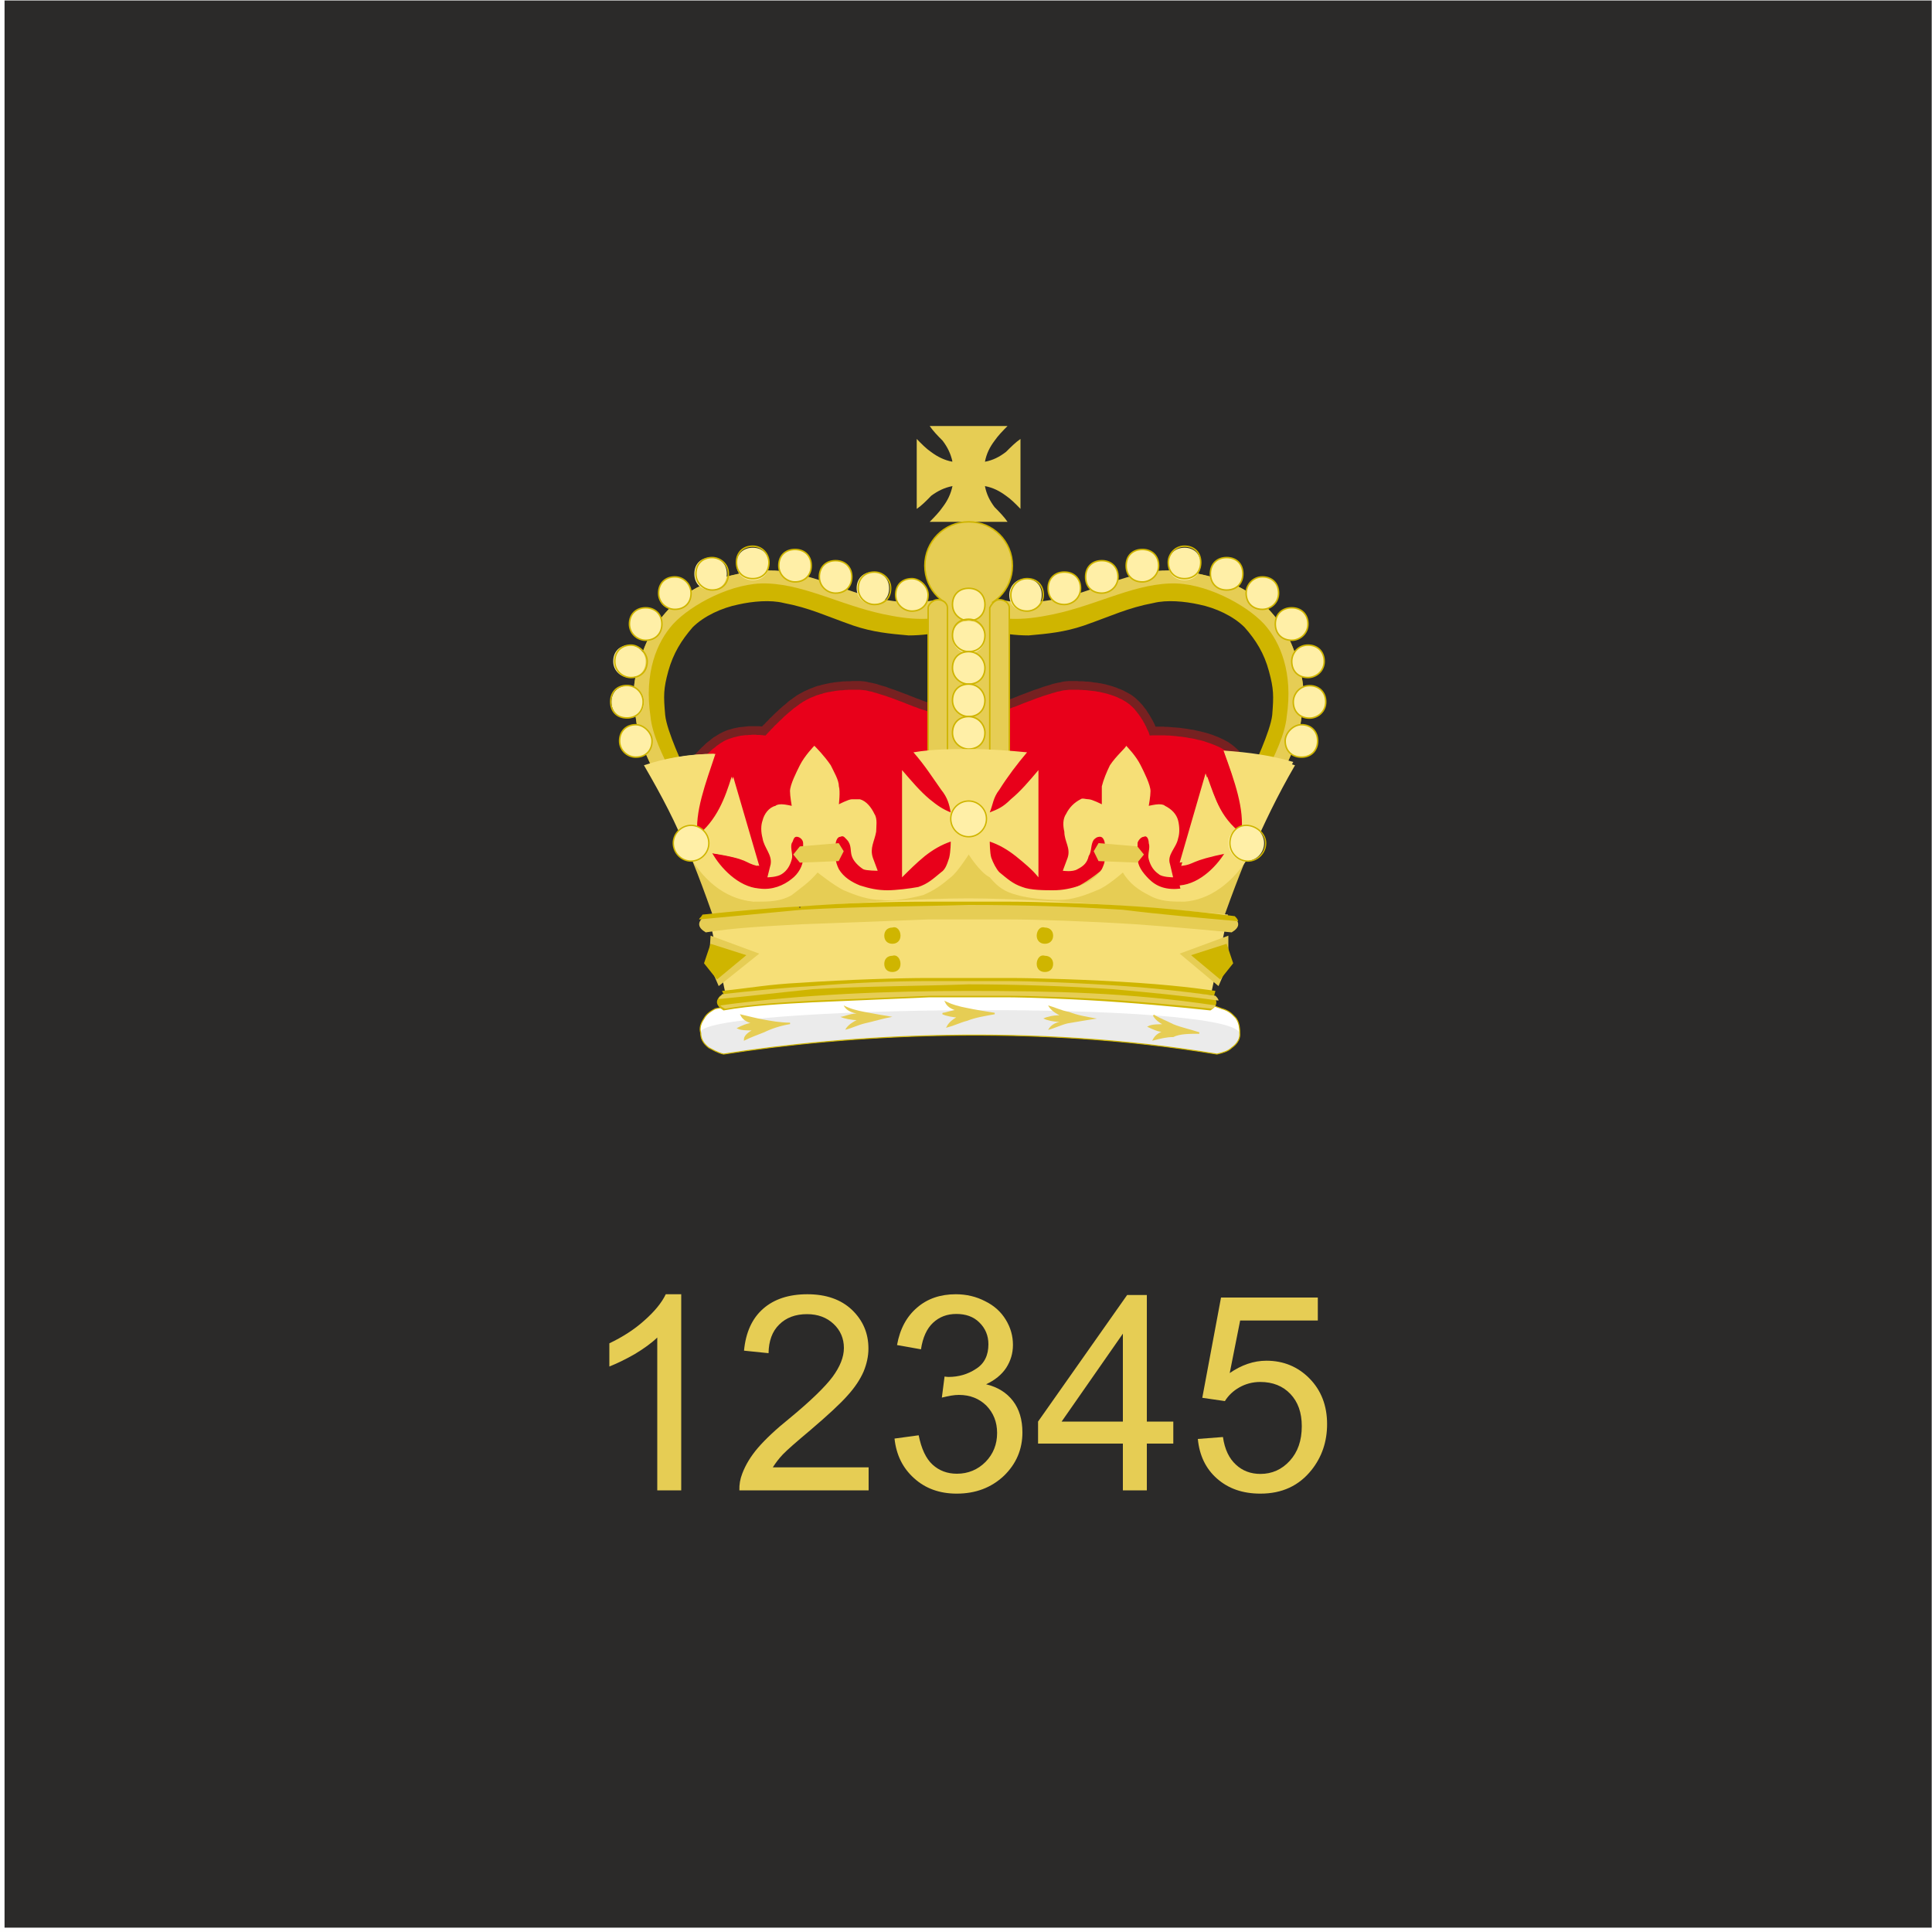 <?xml version="1.0" encoding="UTF-8"?>
<!DOCTYPE svg PUBLIC "-//W3C//DTD SVG 1.1//EN" "http://www.w3.org/Graphics/SVG/1.1/DTD/svg11.dtd">
<!-- Creator: CorelDRAW X8 -->
<svg xmlns="http://www.w3.org/2000/svg" xml:space="preserve" width="100mm" height="100mm" version="1.1" style="shape-rendering:geometricPrecision; text-rendering:geometricPrecision; image-rendering:optimizeQuality; fill-rule:evenodd; clip-rule:evenodd" viewBox="0 0 10000 10000" xmlns:xlink="http://www.w3.org/1999/xlink">
 <rect x="0" y="0" width="10000" height="10000" fill="#808080" stroke="none"/>
 <defs>
  <style type="text/css">
   <![CDATA[
    .str4 {stroke:#806729;stroke-width:5.16}
    .str1 {stroke:#CFB500;stroke-width:5.16}
    .str5 {stroke:#CFB500;stroke-width:7.76}
    .str3 {stroke:#433185;stroke-width:10.6}
    .str9 {stroke:#806729;stroke-width:5.84}
    .str8 {stroke:#CFB500;stroke-width:7.05}
    .str0 {stroke:#FEFEFE;stroke-width:25}
    .str7 {stroke:#806729;stroke-width:5.06}
    .str6 {stroke:#CFB500;stroke-width:7.62}
    .str2 {stroke:#E6CD54;stroke-width:7.62}
    .fil5 {fill:none}
    .fil0 {fill:#2B2A29}
    .fil7 {fill:#CFB500}
    .fil6 {fill:#E6CD54}
    .fil4 {fill:#EBEBEB}
    .fil9 {fill:#F6DF77}
    .fil8 {fill:#FFEFA7}
    .fil3 {fill:white}
    .fil2 {fill:#772121;fill-rule:nonzero}
    .fil10 {fill:#E6CD54;fill-rule:nonzero}
    .fil1 {fill:#E8001A;fill-rule:nonzero}
   ]]>
  </style>
 </defs>
 <g id="Layer_x0020_1">
  <rect class="fil0 str0" x="11" y="-10" width="10000" height="10000"/>
  <g id="_1992307932576">
   <g>
    <path class="fil1" d="M6111 5011l98 -287 40 -119 98 -61 100 -226 46 -59 8 -209c0,0 -69,-148 -176,-201 -152,-76 -358,-65 -358,-65 0,0 -48,-127 -136,-176 -87,-49 -185,-61 -287,-61 -102,0 -285,92 -384,118 -51,14 -168,61 -168,61 0,0 -116,-47 -167,-61 -99,-26 -282,-118 -384,-118 -103,0 -197,10 -287,61 -85,48 -201,176 -201,176 0,0 -132,-18 -225,38 -117,70 -198,217 -198,217l8 228 18 87 75 86 98 174 70 172 75 225 2237 0z"/>
    <g>
     <path class="fil2" d="M6230 4731l-98 287 -42 -15 98 -286 42 14 0 0zm0 0l0 0 0 1 0 -1zm40 -119l-40 119 -42 -14 40 -119 9 -12 33 26zm-42 -14l2 -8 7 -4 -9 12zm131 -35l-99 61 -23 -38 98 -61 32 28 -8 10zm8 -10l-2 6 -6 4 8 -10zm100 -226l-100 226 -40 -18 99 -226 3 -5 38 23zm-41 -18l1 -3 2 -2 -3 5zm85 -36l-47 59 -35 -28 47 -59 40 14 -5 14zm5 -14l-1 8 -4 6 5 -14zm7 -208l-7 208 -45 -1 7 -209 45 2z"/>
    </g>
    <g>
     <path class="fil2" d="M6315 3869l20 -40 0 0 11 6 11 6 10 7 10 7 10 8 9 8 9 8 8 8 9 9 8 8 8 9 7 9 7 9 7 9 6 8 6 9 6 8 5 8 6 8 4 8 5 7 4 7 3 6 4 6 3 6 2 5 3 4 1 4 2 3 1 2 1 1 0 1 -41 19 0 -1 0 -1 -1 -2 -1 -2 -2 -3 -2 -4 -3 -5 -2 -5 -3 -6 -4 -6 -4 -6 -4 -7 -4 -7 -5 -7 -5 -8 -5 -8 -6 -8 -6 -8 -6 -8 -7 -8 -6 -8 -7 -8 -8 -8 -7 -7 -8 -8 -8 -7 -8 -7 -8 -6 -8 -6 -9 -6 -9 -5 -9 -5 0 0zm-369 -77l41 -16 -22 -15 1 0 2 0 3 0 4 0 5 0 6 0 7 0 8 0 9 0 10 0 10 1 11 0 12 1 12 1 13 1 13 1 14 1 14 2 15 2 14 2 16 3 15 2 16 4 15 3 16 4 16 4 16 5 16 5 15 6 16 6 15 7 15 7 -20 40 -13 -6 -14 -6 -15 -6 -14 -5 -15 -5 -14 -5 -15 -4 -15 -3 -15 -4 -15 -3 -14 -2 -15 -3 -14 -2 -14 -2 -13 -1 -13 -2 -13 -1 -12 -1 -12 -1 -11 0 -11 -1 -10 0 -9 0 -8 0 -8 0 -6 0 -6 0 -5 0 -4 0 -2 0 -2 0 0 0 -22 -14zm22 14l-17 1 -5 -15 22 14zm-148 -178l22 -39 0 0 9 5 9 6 8 6 9 7 7 7 8 7 7 7 7 8 7 7 6 8 6 8 6 7 5 8 5 8 5 7 5 8 4 7 4 7 4 7 4 7 3 6 3 6 3 6 2 5 2 5 2 4 2 3 1 4 1 2 1 2 0 1 0 1 -41 16 0 -1 -1 -1 0 -1 -1 -2 -1 -3 -2 -3 -2 -4 -2 -4 -2 -5 -2 -5 -3 -6 -3 -5 -3 -7 -4 -6 -3 -6 -4 -7 -5 -7 -4 -7 -5 -7 -5 -7 -5 -6 -5 -7 -6 -7 -5 -7 -6 -6 -6 -6 -7 -6 -6 -6 -7 -5 -7 -5 -7 -5 -7 -4 0 0zm-276 -58l0 -45 0 0 10 0 10 0 10 0 9 1 10 0 9 0 10 1 10 1 9 0 10 1 9 1 10 2 9 1 10 1 9 2 9 1 10 2 9 2 9 2 10 3 9 2 9 3 9 3 9 3 9 3 9 4 9 3 9 4 9 4 9 5 8 4 9 5 -22 39 -7 -4 -8 -5 -8 -3 -8 -4 -8 -4 -8 -3 -8 -3 -9 -3 -8 -3 -8 -2 -8 -3 -9 -2 -8 -2 -9 -2 -8 -2 -9 -2 -9 -1 -8 -2 -9 -1 -9 -1 -9 -1 -9 -1 -9 -1 -9 -1 -9 0 -9 -1 -9 0 -9 -1 -10 0 -9 0 -9 0 -10 0 0 0zm-378 117l-12 -43 0 0 9 -3 10 -3 10 -3 11 -3 11 -4 11 -4 12 -5 12 -4 12 -5 13 -5 12 -5 13 -5 14 -5 13 -5 13 -5 13 -5 14 -5 13 -4 14 -5 13 -5 13 -4 14 -4 13 -4 12 -4 13 -3 13 -3 12 -2 12 -3 12 -2 11 -1 11 -1 11 0 0 45 -8 0 -9 1 -10 1 -11 1 -10 2 -11 3 -12 2 -12 4 -12 3 -12 4 -13 4 -13 4 -13 4 -13 5 -13 4 -13 5 -13 5 -13 5 -14 5 -13 5 -13 5 -12 5 -13 5 -12 5 -13 4 -12 5 -11 4 -12 4 -11 3 -11 4 -10 3 -10 3 0 0zm-182 60l17 -41 -17 0 1 -1 1 0 1 -1 2 0 3 -2 3 -1 4 -1 4 -2 5 -2 5 -2 5 -2 6 -2 6 -2 6 -3 6 -2 7 -3 7 -2 7 -3 7 -3 7 -2 7 -3 7 -2 7 -3 7 -2 7 -3 6 -2 7 -2 6 -2 7 -2 5 -2 6 -2 5 -1 12 43 -5 1 -5 2 -5 1 -6 2 -6 2 -6 2 -7 3 -6 2 -7 2 -7 3 -7 2 -7 3 -7 2 -7 3 -6 2 -7 3 -7 2 -6 3 -6 2 -6 3 -6 2 -5 2 -5 2 -4 2 -4 1 -4 2 -3 1 -3 1 -2 1 -2 1 -1 0 0 0 -17 0zm17 0l-9 3 -8 -3 17 0zm-182 -60l12 -43 0 0 5 1 6 2 5 2 7 2 6 2 6 2 7 2 7 3 7 2 7 3 7 2 7 3 7 2 7 3 7 3 7 2 6 3 7 2 6 3 6 2 6 2 5 2 5 2 5 2 4 2 4 1 3 1 3 2 2 0 1 1 1 0 1 1 -17 41 0 0 -1 0 -2 -1 -2 -1 -3 -1 -3 -1 -4 -2 -4 -1 -4 -2 -5 -2 -5 -2 -6 -2 -6 -3 -6 -2 -6 -3 -7 -2 -7 -3 -6 -2 -7 -3 -7 -2 -7 -3 -7 -2 -7 -3 -7 -2 -6 -2 -7 -3 -6 -2 -6 -2 -6 -2 -5 -1 -5 -2 -5 -1 0 0zm-378 -117l0 -45 0 0 10 0 12 1 11 1 12 2 12 3 12 2 13 3 13 3 12 4 13 4 14 4 13 4 13 5 14 5 13 4 13 5 14 5 13 5 13 5 14 5 12 5 13 5 13 5 12 5 12 4 12 5 11 4 11 4 11 3 10 3 10 3 9 3 -12 43 -10 -3 -10 -3 -11 -4 -11 -3 -12 -4 -11 -4 -12 -5 -13 -4 -12 -5 -13 -5 -13 -5 -12 -5 -13 -5 -14 -5 -13 -5 -13 -5 -13 -5 -13 -4 -13 -5 -13 -4 -13 -4 -13 -4 -12 -4 -12 -3 -12 -4 -12 -2 -11 -3 -10 -2 -11 -1 -10 -1 -9 -1 -8 0 0 0zm-276 58l-22 -39 0 0 9 -5 9 -5 9 -4 9 -4 9 -4 9 -4 9 -3 9 -4 9 -3 9 -3 10 -2 9 -3 9 -2 9 -2 9 -2 10 -2 9 -2 9 -1 10 -2 9 -1 10 -1 9 -1 9 -1 10 -1 9 0 10 -1 9 0 10 0 10 -1 9 0 10 0 10 0 0 45 -10 0 -9 0 -9 0 -10 0 -9 0 -9 1 -9 0 -9 1 -9 1 -9 0 -9 1 -8 1 -9 1 -9 2 -8 1 -9 2 -9 1 -8 2 -9 2 -8 2 -8 3 -9 2 -8 3 -8 2 -8 3 -9 4 -8 3 -8 3 -8 4 -8 4 -8 4 -8 5 0 0zm-215 178l6 -44 -19 7 0 -1 1 -1 2 -2 2 -2 3 -3 3 -4 4 -4 5 -4 5 -6 5 -5 6 -6 6 -6 6 -7 7 -6 7 -7 7 -7 8 -8 8 -7 8 -8 8 -7 9 -8 8 -7 9 -7 9 -8 8 -7 9 -7 9 -6 9 -7 9 -6 8 -6 9 -5 9 -5 22 39 -8 4 -7 5 -8 5 -8 6 -8 6 -8 6 -9 6 -8 7 -8 7 -9 7 -8 7 -8 7 -8 7 -8 8 -7 7 -8 7 -7 7 -7 7 -6 6 -7 6 -5 6 -6 6 -5 5 -5 5 -4 5 -4 4 -3 3 -3 3 -2 3 -2 1 -1 1 0 1 -20 7zm20 -7l-8 8 -12 -1 20 -7zm-231 42l-23 -38 0 0 10 -6 10 -5 10 -5 10 -4 10 -4 11 -3 10 -3 10 -3 10 -2 10 -2 10 -2 10 -1 10 -1 9 -1 9 -1 9 -1 9 0 8 0 8 0 8 0 7 0 7 0 6 0 6 0 5 1 4 0 4 0 4 1 3 0 2 0 1 0 0 1 -6 44 0 0 -1 0 -1 -1 -3 0 -3 0 -3 0 -4 -1 -5 0 -5 0 -6 0 -6 -1 -7 0 -6 0 -8 0 -7 1 -8 0 -8 1 -9 0 -8 1 -9 1 -9 1 -9 2 -9 2 -8 2 -9 2 -9 3 -9 3 -9 3 -8 3 -9 4 -8 4 -8 5 0 0zm-190 209l-39 -22 0 -1 1 -1 1 -2 2 -3 2 -4 3 -4 3 -5 3 -5 4 -6 5 -7 4 -7 5 -7 6 -8 6 -8 6 -8 6 -9 7 -9 8 -9 7 -9 8 -10 8 -9 9 -9 9 -10 9 -9 10 -9 9 -9 10 -9 11 -8 11 -9 10 -8 12 -7 11 -7 23 38 -10 6 -10 7 -10 7 -9 8 -10 7 -9 8 -9 9 -9 8 -8 9 -8 8 -8 9 -8 9 -8 9 -7 8 -7 9 -6 8 -6 8 -6 8 -6 8 -5 7 -5 7 -4 7 -4 6 -4 6 -3 5 -3 4 -2 4 -2 4 -2 2 -1 2 -1 1 0 1z"/>
    </g>
    <g>
     <path class="fil2" d="M3515 4267l-8 -227 45 -2 8 228 -44 5 -1 -4zm1 4l-1 -2 0 -2 1 4zm18 87l-18 -87 43 -9 19 87 -39 19 -5 -10zm5 10l-4 -4 -1 -6 5 10zm75 87l-75 -87 34 -29 75 86 2 4 -36 26zm34 -30l1 2 1 2 -2 -4zm61 200l-97 -174 38 -22 98 174 2 3 -41 19zm39 -22l1 2 1 1 -2 -3zm30 192l-70 -172 42 -17 70 172 0 1 -42 16zm42 -17l0 0 0 1 0 -1zm33 240l-75 -225 42 -14 75 225 -21 29 -21 -15zm21 15l-16 0 -5 -15 21 15zm2237 0l-2237 0 0 -45 2237 0 0 45z"/>
    </g>
   </g>
   <path class="fil3" d="M4199 5104c0,0 0,0 0,0 0,0 0,0 0,0 -152,8 -345,92 -496,117 -34,17 -50,34 -59,51 -17,25 -25,50 -17,75 0,25 9,51 42,76 17,8 42,25 76,33 638,-100 1596,-159 2554,0 34,-8 59,-16 76,-33 25,-17 42,-42 42,-67 0,-26 0,-68 -26,-93 -16,-17 -33,-33 -67,-42 0,0 -260,-101 -495,-117 -236,-17 -496,-17 -614,-17 -126,0 -260,0 -386,0 0,0 0,0 0,0 0,0 0,0 0,0 -219,0 -446,-76 -630,17z"/>
   <path class="fil4" d="M3627 5347c0,25 9,51 42,76 17,8 42,25 76,33 638,-100 1596,-159 2554,0 34,-8 59,-16 76,-33 25,-17 42,-42 42,-67 33,-185 -2840,-152 -2790,-9z"/>
   <path class="fil5 str1" d="M4199 5104c0,0 0,0 0,0 0,0 0,0 0,0 -152,8 -345,92 -496,117 -34,17 -50,34 -59,51 -17,25 -25,50 -17,75 0,25 9,51 42,76 17,8 42,25 76,33 638,-100 1596,-159 2554,0 34,-8 59,-16 76,-33 25,-17 42,-42 42,-67 0,-26 0,-68 -26,-93 -16,-17 -33,-33 -67,-42 0,0 -260,-101 -495,-117 -236,-17 -496,-17 -614,-17 -126,0 -260,0 -386,0 0,0 0,0 0,0 0,0 0,0 0,0 -219,0 -446,-76 -630,17"/>
   <path class="fil6 str2" d="M5148 5246c-50,-8 -101,-16 -143,-25 -42,-8 -75,-17 -109,-33 8,16 25,33 67,42 -33,0 -67,16 -84,16 17,9 59,17 84,17 -33,17 -50,34 -59,51 34,-9 68,-26 101,-34 42,-17 93,-25 143,-34z"/>
   <path class="fil6 str2" d="M4089 5297c-50,0 -100,-9 -142,-17 -42,-8 -76,-17 -110,-25 9,17 26,33 68,42 -34,0 -68,17 -84,25 16,8 58,8 84,8 -34,17 -51,34 -51,51 34,-17 59,-25 101,-42 34,-17 84,-34 134,-42z"/>
   <path class="fil6 str2" d="M6207 5347c-51,-17 -93,-25 -135,-42 -33,-17 -75,-33 -101,-50 9,17 26,33 59,50 -33,0 -67,0 -84,9 17,8 51,25 84,25 -33,8 -50,25 -59,42 34,-9 68,-17 101,-17 34,-17 84,-17 135,-17z"/>
   <path class="fil6" d="M4619 5263c-51,-8 -101,-17 -143,-25 -42,-8 -76,-17 -109,-34 8,17 25,34 67,42 -34,0 -67,17 -84,17 17,9 59,17 84,17 -34,17 -51,34 -59,50 34,-8 67,-25 101,-33 42,-9 92,-25 143,-34z"/>
   <path class="fil6" d="M5677 5272c-50,-9 -100,-17 -143,-34 -42,-8 -75,-25 -109,-34 9,17 25,34 59,51 -34,0 -67,8 -84,17 17,8 50,17 84,17 -34,8 -50,25 -59,42 34,-9 67,-26 101,-34 51,-9 101,-17 151,-25z"/>
   <polyline class="fil5 str3" points="6114,4978 6215,4692 6249,4574 6349,4507 6450,4280 6501,4221 6509,4011 "/>
   <path class="fil7" d="M6240 2978c109,25 219,67 311,160 84,84 135,176 168,294 34,109 34,176 17,285 -17,143 -101,286 -101,286l-151 -25c0,0 92,-193 101,-277 8,-101 8,-135 -17,-227 -25,-93 -67,-160 -126,-227 -59,-59 -151,-101 -235,-118 -76,-17 -168,-25 -236,-8 -134,25 -218,67 -361,117 -101,34 -185,42 -286,51 -67,0 -134,-9 -210,-25 -67,-17 -126,-34 -126,-34l42 -151c0,0 59,17 118,25 67,17 143,25 168,25 101,-8 160,-17 252,-42 135,-42 227,-84 378,-117 93,-26 193,-17 294,8z"/>
   <path class="fil6" d="M5005 3146l17 -76c0,0 59,17 118,26 67,16 142,25 168,25 100,-9 159,-17 252,-42 134,-42 227,-84 378,-118 101,-17 201,-8 302,17 109,25 219,67 311,160 84,84 135,176 168,294 34,109 34,176 17,285 -17,143 -101,286 -101,286l-75 -17c33,-67 92,-185 100,-277 34,-227 -33,-386 -117,-479 -93,-101 -311,-218 -488,-210 -210,8 -403,126 -647,168 -134,25 -268,25 -403,-42z"/>
   <line class="fil5 str4" x1="6635" y1="4003" x2="6484" y2="3978"/>
   <line class="fil5 str4" x1="4988" y1="3222" x2="5030" y2="3079"/>
   <path class="fil8" d="M6652 3835c0,50 34,84 84,84 50,0 84,-34 84,-84 0,-50 -34,-84 -84,-84 -42,0 -84,42 -84,84z"/>
   <path class="fil5 str5" d="M6652 3835c0,50 34,84 84,84 50,0 84,-34 84,-84 0,-50 -34,-84 -84,-84 -42,0 -84,42 -84,84"/>
   <path class="fil8" d="M6694 3633c0,51 34,84 84,84 50,0 84,-33 84,-84 0,-50 -34,-84 -84,-84 -50,0 -84,42 -84,84z"/>
   <path class="fil5 str5" d="M6694 3633c0,51 34,84 84,84 42,0 84,-33 84,-84 0,-50 -34,-84 -84,-84 -50,0 -84,42 -84,84"/>
   <path class="fil8" d="M6686 3423c0,51 33,84 84,84 42,0 84,-33 84,-84 0,-50 -34,-84 -84,-84 -51,0 -84,42 -84,84z"/>
   <path class="fil5 str5" d="M6686 3423c0,51 33,84 84,84 42,0 84,-33 84,-84 0,-50 -34,-84 -84,-84 -51,0 -84,42 -84,84"/>
   <path class="fil8" d="M6601 3230c0,50 34,84 85,84 42,0 84,-34 84,-84 0,-50 -34,-84 -84,-84 -51,0 -85,34 -85,84z"/>
   <path class="fil5 str5" d="M6601 3230c0,50 34,84 85,84 42,0 84,-34 84,-84 0,-50 -34,-84 -84,-84 -51,0 -85,34 -85,84"/>
   <path class="fil8" d="M6450 3070c0,51 34,84 84,84 42,0 84,-33 84,-84 0,-50 -33,-84 -84,-84 -50,0 -84,42 -84,84z"/>
   <path class="fil5 str5" d="M6450 3070c0,51 34,84 84,84 42,0 84,-33 84,-84 0,-50 -33,-84 -84,-84 -50,0 -84,42 -84,84"/>
   <path class="fil8" d="M6265 2970c0,50 34,84 84,84 51,0 84,-34 84,-84 0,-51 -33,-84 -84,-84 -50,0 -84,33 -84,84z"/>
   <path class="fil5 str5" d="M6265 2970c0,50 34,84 84,84 51,0 84,-34 84,-84 0,-51 -33,-84 -84,-84 -50,0 -84,33 -84,84"/>
   <path class="fil8" d="M6047 2919c0,51 34,84 84,84 50,0 84,-33 84,-84 0,-50 -34,-84 -84,-84 -50,0 -84,34 -84,84z"/>
   <path class="fil5 str5" d="M6047 2911c0,50 34,84 84,84 50,0 84,-34 84,-84 0,-51 -34,-84 -84,-84 -50,0 -84,42 -84,84"/>
   <path class="fil8" d="M5829 2928c0,50 33,84 84,84 42,0 84,-34 84,-84 0,-51 -34,-84 -84,-84 -51,0 -84,33 -84,84z"/>
   <path class="fil5 str5" d="M5829 2928c0,50 33,84 84,84 42,0 84,-34 84,-84 0,-51 -34,-84 -84,-84 -51,0 -84,33 -84,84"/>
   <path class="fil8" d="M5224 3079c0,50 33,84 84,84 50,0 84,-34 84,-84 0,-51 -34,-84 -84,-84 -51,0 -84,42 -84,84z"/>
   <path class="fil5 str5" d="M5232 3079c0,50 34,84 84,84 42,0 84,-34 84,-84 0,-51 -34,-84 -84,-84 -50,0 -84,42 -84,84"/>
   <path class="fil8" d="M5619 2986c0,51 33,84 84,84 42,0 84,-33 84,-84 0,-50 -34,-84 -84,-84 -51,0 -84,34 -84,84z"/>
   <path class="fil5 str5" d="M5619 2986c0,51 33,84 84,84 42,0 84,-33 84,-84 0,-50 -34,-84 -84,-84 -51,0 -84,34 -84,84"/>
   <path class="fil8" d="M5425 3045c0,51 34,84 84,84 42,0 84,-33 84,-84 0,-50 -33,-84 -84,-84 -50,0 -84,34 -84,84z"/>
   <path class="fil5 str5" d="M5425 3045c0,51 34,84 84,84 42,0 84,-33 84,-84 0,-50 -33,-84 -84,-84 -50,0 -84,34 -84,84"/>
   <path class="fil7" d="M3787 2978c-109,25 -218,67 -311,160 -84,84 -134,176 -168,294 -34,109 -34,176 -17,285 17,143 101,286 101,286l151 -25c0,0 -92,-193 -100,-277 -9,-101 -9,-135 16,-227 26,-93 68,-160 126,-227 59,-59 152,-101 236,-118 75,-17 168,-25 235,-8 134,25 218,67 361,117 101,34 185,42 286,51 67,0 134,-9 210,-25 67,-17 126,-34 126,-34l-42 -151c0,0 -59,17 -118,25 -67,17 -143,25 -168,25 -101,-8 -159,-17 -252,-42 -134,-42 -227,-84 -378,-117 -92,-26 -193,-17 -294,8z"/>
   <path class="fil6" d="M5022 3146l-17 -76c0,0 -59,17 -117,26 -68,16 -143,25 -168,25 -101,-9 -160,-17 -253,-42 -134,-42 -226,-84 -378,-118 -100,-17 -201,-8 -302,17 -109,25 -218,67 -311,160 -84,84 -134,176 -168,294 -34,109 -34,176 -17,285 17,143 101,286 101,286l76 -17c-34,-67 -93,-185 -101,-277 -34,-227 33,-386 117,-479 93,-101 311,-218 488,-210 210,8 403,126 647,168 134,25 269,25 403,-42z"/>
   <line class="fil5 str4" x1="3392" y1="4003" x2="3543" y2="3978"/>
   <line class="fil5 str4" x1="5039" y1="3222" x2="4997" y2="3079"/>
   <path class="fil8" d="M3375 3835c0,50 -33,84 -84,84 -50,0 -84,-34 -84,-84 0,-50 34,-84 84,-84 51,0 84,42 84,84z"/>
   <path class="fil5 str5" d="M3375 3835c0,50 -33,84 -84,84 -42,0 -84,-34 -84,-84 0,-50 34,-84 84,-84 42,0 84,42 84,84"/>
   <path class="fil8" d="M3333 3633c0,51 -33,84 -84,84 -50,0 -84,-33 -84,-84 0,-50 34,-84 84,-84 51,0 84,42 84,84z"/>
   <path class="fil5 str5" d="M3329 3632c0,51 -34,84 -84,84 -51,0 -84,-33 -84,-84 0,-50 33,-84 84,-84 50,0 84,42 84,84"/>
   <path class="fil8" d="M3342 3423c0,51 -34,84 -84,84 -42,0 -84,-33 -84,-84 0,-50 33,-84 84,-84 50,0 84,42 84,84z"/>
   <path class="fil5 str5" d="M3350 3423c0,51 -33,84 -84,84 -42,0 -84,-33 -84,-84 0,-50 34,-84 84,-84 42,0 84,42 84,84"/>
   <path class="fil8" d="M3426 3230c0,50 -34,84 -84,84 -51,0 -84,-34 -84,-84 0,-50 33,-84 84,-84 50,0 84,34 84,84z"/>
   <path class="fil5 str5" d="M3426 3230c0,50 -34,84 -84,84 -42,0 -84,-34 -84,-84 0,-50 33,-84 84,-84 50,0 84,34 84,84"/>
   <path class="fil8" d="M3577 3070c0,51 -34,84 -84,84 -51,0 -84,-33 -84,-84 0,-50 33,-84 84,-84 50,0 84,42 84,84z"/>
   <path class="fil5 str5" d="M3577 3070c0,51 -34,84 -84,84 -42,0 -84,-33 -84,-84 0,-50 33,-84 84,-84 50,0 84,42 84,84"/>
   <path class="fil8" d="M3762 2970c0,50 -34,84 -84,84 -51,0 -84,-34 -84,-84 0,-51 33,-84 84,-84 50,0 84,33 84,84z"/>
   <path class="fil5 str5" d="M3770 2970c0,50 -33,84 -84,84 -42,0 -84,-34 -84,-84 0,-51 34,-84 84,-84 42,0 84,33 84,84"/>
   <path class="fil8" d="M3980 2919c0,51 -33,84 -84,84 -50,0 -84,-33 -84,-84 0,-50 34,-84 84,-84 51,0 84,34 84,84z"/>
   <path class="fil5 str5" d="M3980 2911c0,50 -33,84 -84,84 -50,0 -84,-34 -84,-84 0,-51 34,-84 84,-84 51,0 84,42 84,84"/>
   <path class="fil8" d="M4199 2928c0,50 -34,84 -84,84 -42,0 -84,-34 -84,-84 0,-51 33,-84 84,-84 50,0 84,33 84,84z"/>
   <path class="fil5 str5" d="M4199 2928c0,50 -34,84 -84,84 -42,0 -84,-34 -84,-84 0,-51 33,-84 84,-84 50,0 84,33 84,84"/>
   <path class="fil8" d="M4804 3079c0,50 -34,84 -84,84 -51,0 -84,-34 -84,-84 0,-51 33,-84 84,-84 50,0 84,42 84,84z"/>
   <path class="fil5 str5" d="M4804 3079c0,50 -34,84 -84,84 -42,0 -84,-34 -84,-84 0,-51 33,-84 84,-84 42,0 84,42 84,84"/>
   <path class="fil8" d="M4409 2986c0,51 -34,84 -84,84 -51,0 -84,-33 -84,-84 0,-50 33,-84 84,-84 50,0 84,34 84,84z"/>
   <path class="fil5 str5" d="M4409 2986c0,51 -34,84 -84,84 -42,0 -84,-33 -84,-84 0,-50 33,-84 84,-84 50,0 84,34 84,84"/>
   <path class="fil8" d="M4602 3045c0,51 -34,84 -84,84 -42,0 -84,-33 -84,-84 0,-50 33,-84 84,-84 50,0 84,34 84,84z"/>
   <path class="fil5 str5" d="M4610 3045c0,51 -33,84 -84,84 -42,0 -84,-33 -84,-84 0,-50 34,-84 84,-84 42,0 84,34 84,84"/>
   <path class="fil6" d="M4812 2701c25,-25 50,-51 67,-76 25,-33 42,-67 51,-109 -42,8 -76,25 -110,50 -25,26 -50,51 -75,68l0 -362c25,26 50,51 75,68 34,25 68,42 110,50 -9,-42 -26,-76 -51,-109 -25,-25 -50,-51 -67,-76l403 0c-25,25 -50,51 -67,76 -25,33 -42,67 -50,109 42,-8 75,-25 109,-51 25,-25 50,-50 75,-67l0 362c-25,-26 -50,-51 -75,-68 -34,-25 -67,-42 -109,-50 8,42 25,76 50,109 25,25 50,51 67,76l-403 0z"/>
   <path class="fil6" d="M5114 2449c0,59 -42,101 -100,101 -59,0 -101,-42 -101,-101 0,-59 42,-101 101,-101 58,0 100,50 100,101z"/>
   <path class="fil6 str6" d="M5240 2928c0,126 -100,226 -226,226 -126,0 -227,-100 -227,-226 0,-126 101,-227 227,-227 126,0 226,101 226,227z"/>
   <path class="fil6" d="M4938 3104l151 0c42,0 76,34 76,76l0 697c0,42 -34,76 -76,76l-151 0c-42,0 -76,-34 -76,-76l0 -697c0,-34 34,-76 76,-76z"/>
   <path class="fil6" d="M4938 3104l151 0c42,0 76,34 76,76l0 252 -303 84 0 -336c0,-42 34,-76 76,-76z"/>
   <line class="fil5 str4" x1="5165" y1="3180" x2="5165" y2="3885"/>
   <path class="fil5 str4" d="M5165 3885c0,42 -34,76 -76,76"/>
   <line class="fil5 str4" x1="5089" y1="3961" x2="4938" y2="3961"/>
   <path class="fil5 str4" d="M4938 3961c-42,0 -76,-34 -76,-76"/>
   <line class="fil5 str4" x1="4862" y1="3885" x2="4862" y2="3180"/>
   <path class="fil6 str6" d="M4854 3104l0 0c25,0 50,17 50,42l0 773c0,25 -25,42 -50,42 -25,0 -50,-17 -50,-42l0 -773c0,-17 25,-42 50,-42z"/>
   <path class="fil5 str7" d="M4904 3919c0,25 -25,42 -50,42 -25,0 -50,-17 -50,-42"/>
   <path class="fil6 str6" d="M5173 3104c25,0 51,17 51,42l0 773c0,25 -26,42 -51,42 -25,0 -50,-17 -50,-42l0 -773c8,-17 25,-42 50,-42z"/>
   <path class="fil5 str7" d="M5224 3919c0,25 -26,42 -51,42"/>
   <path class="fil5 str7" d="M5173 3961c-25,0 -50,-17 -50,-42"/>
   <path class="fil8" d="M5098 3129c0,51 -34,84 -84,84 -42,0 -84,-33 -84,-84 0,-50 33,-84 84,-84 42,0 84,34 84,84z"/>
   <path class="fil5 str5" d="M5098 3129c0,51 -34,84 -84,84 -42,0 -84,-33 -84,-84 0,-50 33,-84 84,-84 50,0 84,34 84,84"/>
   <path class="fil8" d="M5098 3297c0,51 -34,84 -84,84 -42,0 -84,-33 -84,-84 0,-50 33,-84 84,-84 42,0 84,34 84,84z"/>
   <path class="fil5 str5" d="M5098 3289c0,50 -34,84 -84,84 -42,0 -84,-34 -84,-84 0,-51 33,-84 84,-84 50,0 84,42 84,84"/>
   <path class="fil8" d="M5098 3457c0,50 -34,84 -84,84 -42,0 -84,-34 -84,-84 0,-50 33,-84 84,-84 42,0 84,42 84,84z"/>
   <path class="fil5 str5" d="M5098 3457c0,50 -34,84 -84,84 -42,0 -84,-34 -84,-84 0,-50 33,-84 84,-84 50,0 84,42 84,84"/>
   <path class="fil8" d="M5098 3625c0,50 -34,84 -84,84 -42,0 -84,-34 -84,-84 0,-50 33,-84 84,-84 42,0 84,42 84,84z"/>
   <path class="fil5 str5" d="M5098 3625c0,50 -34,84 -84,84 -42,0 -84,-34 -84,-84 0,-50 33,-84 84,-84 50,0 84,42 84,84"/>
   <path class="fil8" d="M5098 3793c0,50 -34,84 -84,84 -42,0 -84,-34 -84,-84 0,-50 33,-84 84,-84 42,0 84,42 84,84z"/>
   <path class="fil5 str5" d="M5098 3793c0,50 -34,84 -84,84 -42,0 -84,-34 -84,-84 0,-50 33,-84 84,-84 50,0 84,42 84,84"/>
   <path class="fil6" d="M6501 4322c-76,177 -143,353 -202,530l-1285 0 -1286 0c-59,-177 -126,-362 -201,-530 0,0 159,227 277,278 67,33 151,42 218,16 93,-33 210,-193 210,-193 0,0 109,126 185,160 67,33 151,33 227,25 67,0 143,-8 193,-42 84,-59 168,-252 168,-252 0,0 84,151 143,210 50,50 118,84 193,92 67,17 143,9 210,-16 93,-34 236,-169 236,-169 0,0 100,126 168,152 67,33 151,42 218,25 76,-17 134,-76 193,-126 51,-42 135,-160 135,-160z"/>
   <polyline class="fil5 str4" points="6291,4860 5955,4860 5014,4860 4031,4860 3728,4860 "/>
   <path class="fil9" d="M5014 4423c0,0 -59,93 -93,118 -50,42 -84,67 -143,92 -67,17 -151,34 -218,25 -67,0 -134,-25 -193,-50 -51,-25 -135,-92 -135,-92 -42,50 -92,84 -134,117 -59,34 -118,34 -185,34 -126,-9 -252,-84 -344,-252 -59,-152 -135,-294 -227,-454 101,-34 227,-59 361,-59 -50,151 -109,303 -92,429 109,-84 151,-202 184,-311l135 462c-76,-17 -34,-34 -244,-67 42,75 135,176 244,184 67,9 126,-16 168,-50 33,-25 59,-67 59,-109 0,-25 0,-51 0,-76 0,-17 -17,-33 -34,-33 -17,0 -17,25 -25,33 -9,25 8,59 0,84 -9,34 -25,59 -51,76 -25,17 -75,17 -75,17l17 -68c8,-50 -34,-84 -42,-134 -9,-34 -9,-67 0,-92 8,-34 33,-68 67,-76 8,-8 25,-8 33,-8 17,0 51,8 51,8 0,0 -9,-50 -9,-76 0,-33 34,-100 51,-134 25,-50 75,-101 75,-101 9,9 51,51 85,101 16,34 42,76 42,109 8,25 0,93 0,93 0,0 50,-26 67,-26 8,0 25,0 42,0 33,9 59,42 75,76 17,25 9,67 9,92 -9,51 -34,84 -17,135l25 67c0,0 -59,0 -75,-8 -26,-17 -51,-42 -59,-68 -9,-25 0,-58 -25,-84 -9,-8 -17,-25 -34,-16 -17,0 -25,25 -25,42l0 67c0,17 8,42 17,59 25,42 67,67 109,84 50,16 92,25 143,25 42,0 117,-9 159,-17 51,-17 76,-42 118,-76 25,-16 33,-50 42,-75 8,-34 8,-84 8,-84 -50,17 -92,42 -134,75 -42,34 -84,76 -118,110l0 -555c51,59 93,109 143,151 42,34 67,51 109,68 -8,-42 -16,-76 -50,-118 -42,-59 -84,-126 -143,-193 101,-17 202,-17 294,-17 101,0 202,8 294,17 -50,59 -101,126 -143,193 -33,42 -33,76 -50,118 42,-17 67,-26 109,-68 51,-42 93,-92 143,-151l0 555c-34,-42 -76,-76 -118,-110 -42,-33 -84,-58 -134,-75 0,0 0,59 8,84 9,25 26,59 42,75 42,34 68,59 118,76 42,17 118,17 160,17 50,0 92,-9 142,-25 42,-17 84,-42 110,-84 8,-17 16,-34 16,-59l0 -67c0,-17 -8,-42 -25,-42 -17,0 -25,8 -33,16 -17,26 -9,59 -26,84 -8,34 -25,51 -58,68 -26,16 -76,8 -76,8l25 -67c17,-51 -17,-84 -17,-135 -8,-33 -8,-67 9,-92 17,-34 42,-59 75,-76 9,-8 26,0 42,0 17,0 68,26 68,26 0,0 0,-59 0,-93 8,-33 25,-75 42,-109 33,-50 84,-92 84,-101 8,9 50,51 75,101 17,34 51,101 51,134 0,26 -9,76 -9,76 0,0 34,-8 51,-8 8,0 25,0 33,8 34,17 59,42 68,76 8,33 8,67 0,92 -9,50 -59,84 -42,134l16 68c0,0 -58,0 -75,-17 -25,-17 -42,-42 -51,-76 -8,-25 9,-59 0,-84 0,-17 -8,-42 -25,-33 -17,0 -33,25 -33,33 0,25 0,51 0,76 0,42 25,75 58,109 42,42 93,59 168,50 110,-8 202,-109 244,-184 -210,42 -168,58 -244,67l135 -462c42,117 75,227 185,311 16,-126 -34,-269 -93,-429 135,9 252,25 362,59 -93,160 -160,302 -227,454 -93,159 -219,243 -345,252 -67,0 -126,0 -185,-34 -50,-25 -100,-59 -134,-117 0,0 -84,75 -134,92 -59,25 -127,50 -194,50 -67,0 -159,-8 -218,-25 -67,-17 -101,-42 -143,-92 -51,-25 -109,-118 -109,-118z"/>
   <path class="fil9" d="M6106 4583l0 0c109,-9 201,-109 243,-185 -210,42 -168,59 -243,67l134 -462c42,118 76,227 185,311 17,-126 -34,-269 -92,-429 134,9 252,26 361,59 -92,160 -160,303 -227,454 -92,160 -218,244 -344,252l0 8 -17 -75zm-2201 84c-126,-9 -252,-84 -345,-252 -59,-152 -134,-294 -227,-454 101,-34 227,-59 362,-59 -51,151 -110,303 -93,429 109,-84 151,-202 185,-311l134 462c-75,-17 -33,-34 -243,-67 42,75 134,176 243,185l-16 67z"/>
   <path class="fil8" d="M5106 4238c0,51 -42,93 -92,93 -51,0 -93,-42 -93,-93 0,-50 42,-92 93,-92 50,0 92,42 92,92z"/>
   <path class="fil5 str8" d="M5106 4238c0,51 -42,93 -92,93 -51,0 -93,-42 -93,-93 0,-50 42,-92 93,-92 50,0 92,42 92,92"/>
   <path class="fil8" d="M3669 4364c0,51 -42,93 -92,93 -50,0 -92,-42 -92,-93 0,-50 42,-92 92,-92 50,0 92,42 92,92z"/>
   <path class="fil5 str8" d="M3669 4364c0,51 -42,93 -92,93 -50,0 -92,-42 -92,-93 0,-50 42,-92 92,-92 50,0 92,42 92,92"/>
   <path class="fil8" d="M6358 4364c0,51 42,93 92,93 51,0 93,-42 93,-93 0,-50 -42,-92 -93,-92 -50,0 -92,42 -92,92z"/>
   <path class="fil5 str8" d="M6366 4364c0,51 42,93 93,93 50,0 92,-42 92,-93 0,-50 -50,-92 -101,-92 -50,0 -84,42 -84,92"/>
   <polygon class="fil6" points="4140,4381 4341,4364 4367,4406 4341,4457 4140,4465 4106,4423 "/>
   <polygon class="fil6" points="5887,4381 5686,4364 5661,4406 5686,4457 5887,4465 5921,4423 "/>
   <path class="fil9" d="M3752 5129c0,0 143,-9 395,-25 252,-17 521,-26 655,-26 25,0 395,0 420,0 135,0 412,9 655,26 253,16 395,25 395,25l84 -395c0,0 -899,-84 -1344,-84 -454,0 -1344,84 -1344,84l84 395z"/>
   <path class="fil7" d="M4804 5062c-143,0 -412,8 -664,25 -160,8 -244,25 -403,42l16 33c160,-16 236,-16 395,-25 252,-17 521,-25 656,-25 25,0 394,0 420,0 134,0 411,8 655,25 252,17 403,25 403,25l9 -33c0,0 -152,-25 -404,-42 -252,-17 -529,-25 -663,-25 -26,0 -404,0 -420,0z"/>
   <path class="fil5 str4" d="M5005 4684c454,0 899,25 1353,75"/>
   <path class="fil5 str4" d="M6274 5154c-445,-42 -807,-50 -1260,-50"/>
   <path class="fil5 str4" d="M5022 4684c-454,0 -899,25 -1353,75"/>
   <path class="fil5 str4" d="M3753 5154c446,-42 807,-50 1261,-50"/>
   <path class="fil6" d="M4140 4700l0 0 0 0c-160,9 -345,26 -504,51 -25,25 -25,50 17,75 151,-25 336,-33 495,-42 219,-8 437,-16 656,-25l420 0c134,0 403,9 655,25 244,17 496,42 496,42 42,-25 42,-50 16,-75 0,0 -252,-34 -504,-51 -252,-16 -529,-25 -663,-25l-420 0c-219,0 -446,9 -664,25z"/>
   <path class="fil7" d="M6408 4768c0,-9 -8,-17 -17,-26 0,0 -252,-33 -504,-50 -252,-17 -529,-25 -663,-25l-420 0c-219,0 -446,8 -664,25l0 0 0 0c-160,8 -345,25 -504,42 -9,17 -17,17 -17,25 185,-17 344,-33 529,-50 286,-17 597,-17 866,-25 268,0 537,8 798,25 201,25 403,42 596,59z"/>
   <path class="fil6" d="M3627 4801c9,9 17,9 26,17 151,-25 336,-34 495,-42 219,-8 437,-17 656,-25l420 0c134,0 403,8 655,25 244,17 496,42 496,42 16,-8 16,-8 25,-17 -479,-67 -916,-75 -1370,-75 -445,-9 -949,16 -1403,75z"/>
   <polyline class="fil5 str9" points="4140,4692 4140,4700 4140,4700 "/>
   <path class="fil7" d="M4199 5104l0 0 0 0c-152,8 -320,25 -471,50 -25,25 -25,50 17,76 143,-26 311,-34 462,-42 202,-9 403,-17 605,-26l386 0c118,0 379,9 605,26 227,16 462,42 462,42 42,-26 34,-51 17,-76 0,0 -235,-34 -470,-50 -235,-17 -488,-26 -614,-26l-386 0c-202,0 -403,17 -613,26z"/>
   <path class="fil6" d="M6307 5179c0,-8 -8,-17 -16,-25 0,0 -236,-34 -471,-50 -235,-17 -487,-26 -613,-26l-387 0c-201,0 -411,9 -613,26l0 0 0 0c-151,8 -319,25 -470,42 -9,16 -17,16 -17,25 176,-17 319,-34 487,-51 269,-16 555,-16 807,-25 252,0 504,9 747,25 185,17 370,34 546,59z"/>
   <path class="fil6" d="M3728 5204c9,9 9,9 25,17 143,-25 311,-33 462,-42 202,-8 404,-17 605,-25l387 0c117,0 378,8 605,25 227,17 462,42 462,42 8,-8 17,-8 17,-17 -446,-67 -849,-75 -1277,-75 -404,0 -866,17 -1286,75z"/>
   <polygon class="fil6" points="3720,5104 3930,4936 3678,4843 3669,4986 "/>
   <polygon class="fil7" points="3711,5070 3863,4944 3678,4885 3644,4986 "/>
   <path class="fil7" d="M4661 4843c0,25 -17,42 -42,42 -26,0 -42,-17 -42,-42 0,-25 16,-42 42,-42 25,-8 42,17 42,42z"/>
   <polygon class="fil6" points="6307,5104 6106,4936 6358,4843 6358,4986 "/>
   <polygon class="fil7" points="6316,5070 6165,4944 6349,4885 6383,4986 "/>
   <path class="fil7" d="M5366 4843c0,25 17,42 42,42 26,0 43,-17 43,-42 0,-25 -17,-42 -43,-42 -25,-8 -42,17 -42,42z"/>
   <path class="fil7" d="M4661 4989c0,26 -17,42 -42,42 -26,0 -42,-16 -42,-42 0,-25 16,-42 42,-42 25,-8 42,17 42,42z"/>
   <path class="fil7" d="M5366 4989c0,26 17,42 42,42 26,0 43,-16 43,-42 0,-25 -17,-42 -43,-42 -25,-8 -42,17 -42,42z"/>
  </g>
  <path class="fil10" d="M3526 7714l-124 0 0 -791c-30,29 -69,57 -117,86 -49,28 -93,49 -131,64l0 -120c69,-33 130,-72 182,-119 52,-46 89,-91 110,-135l80 0 0 1015z"/>
  <path id="1" class="fil10" d="M4496 7595l0 119 -669 0c-1,-30 4,-59 15,-87 17,-45 44,-90 82,-134 38,-44 92,-95 163,-152 109,-90 183,-162 222,-214 39,-53 59,-103 59,-150 0,-49 -18,-91 -53,-124 -36,-34 -82,-51 -138,-51 -60,0 -108,18 -144,54 -36,35 -54,85 -55,148l-127 -13c9,-95 42,-167 99,-217 57,-50 133,-75 229,-75 97,0 174,27 231,81 56,54 85,120 85,200 0,40 -9,80 -25,119 -17,39 -44,81 -83,124 -38,43 -102,102 -191,178 -74,62 -122,104 -144,127 -21,22 -38,45 -52,67l496 0z"/>
  <path id="2" class="fil10" d="M4630 7446l125 -17c14,70 38,121 72,152 34,31 76,47 126,47 58,0 108,-21 148,-61 40,-41 60,-91 60,-150 0,-57 -19,-104 -56,-142 -37,-36 -84,-55 -142,-55 -24,0 -53,5 -88,14l14 -109c8,1 15,2 20,2 53,0 101,-14 143,-42 43,-27 64,-70 64,-127 0,-45 -16,-83 -47,-113 -30,-30 -70,-44 -119,-44 -48,0 -88,15 -121,46 -32,30 -53,76 -62,137l-124 -22c15,-84 50,-148 104,-194 53,-46 120,-69 200,-69 55,0 106,12 152,36 47,23 82,55 107,96 25,41 37,84 37,130 0,44 -12,83 -35,119 -24,36 -59,64 -104,85 59,14 106,43 139,86 33,43 49,98 49,163 0,88 -32,163 -96,225 -65,61 -146,92 -244,92 -89,0 -163,-27 -221,-80 -59,-53 -92,-121 -101,-205z"/>
  <path id="3" class="fil10" d="M5812 7714l0 -242 -439 0 0 -114 461 -655 102 0 0 655 137 0 0 114 -137 0 0 242 -124 0zm0 -356l0 -455 -317 455 317 0z"/>
  <path id="4" class="fil10" d="M6200 7448l130 -10c9,64 32,111 67,143 34,32 77,48 127,48 60,0 111,-23 152,-68 41,-45 62,-104 62,-179 0,-71 -20,-126 -59,-167 -39,-41 -91,-62 -156,-62 -40,0 -76,10 -108,28 -32,18 -57,42 -75,71l-117 -17 97 -519 501 0 0 119 -402 0 -54 272c61,-42 124,-64 190,-64 88,0 163,31 223,92 60,61 91,140 91,236 0,91 -27,170 -80,237 -65,82 -153,123 -265,123 -92,0 -166,-26 -225,-78 -58,-51 -91,-120 -99,-205z"/>
 </g>
</svg>